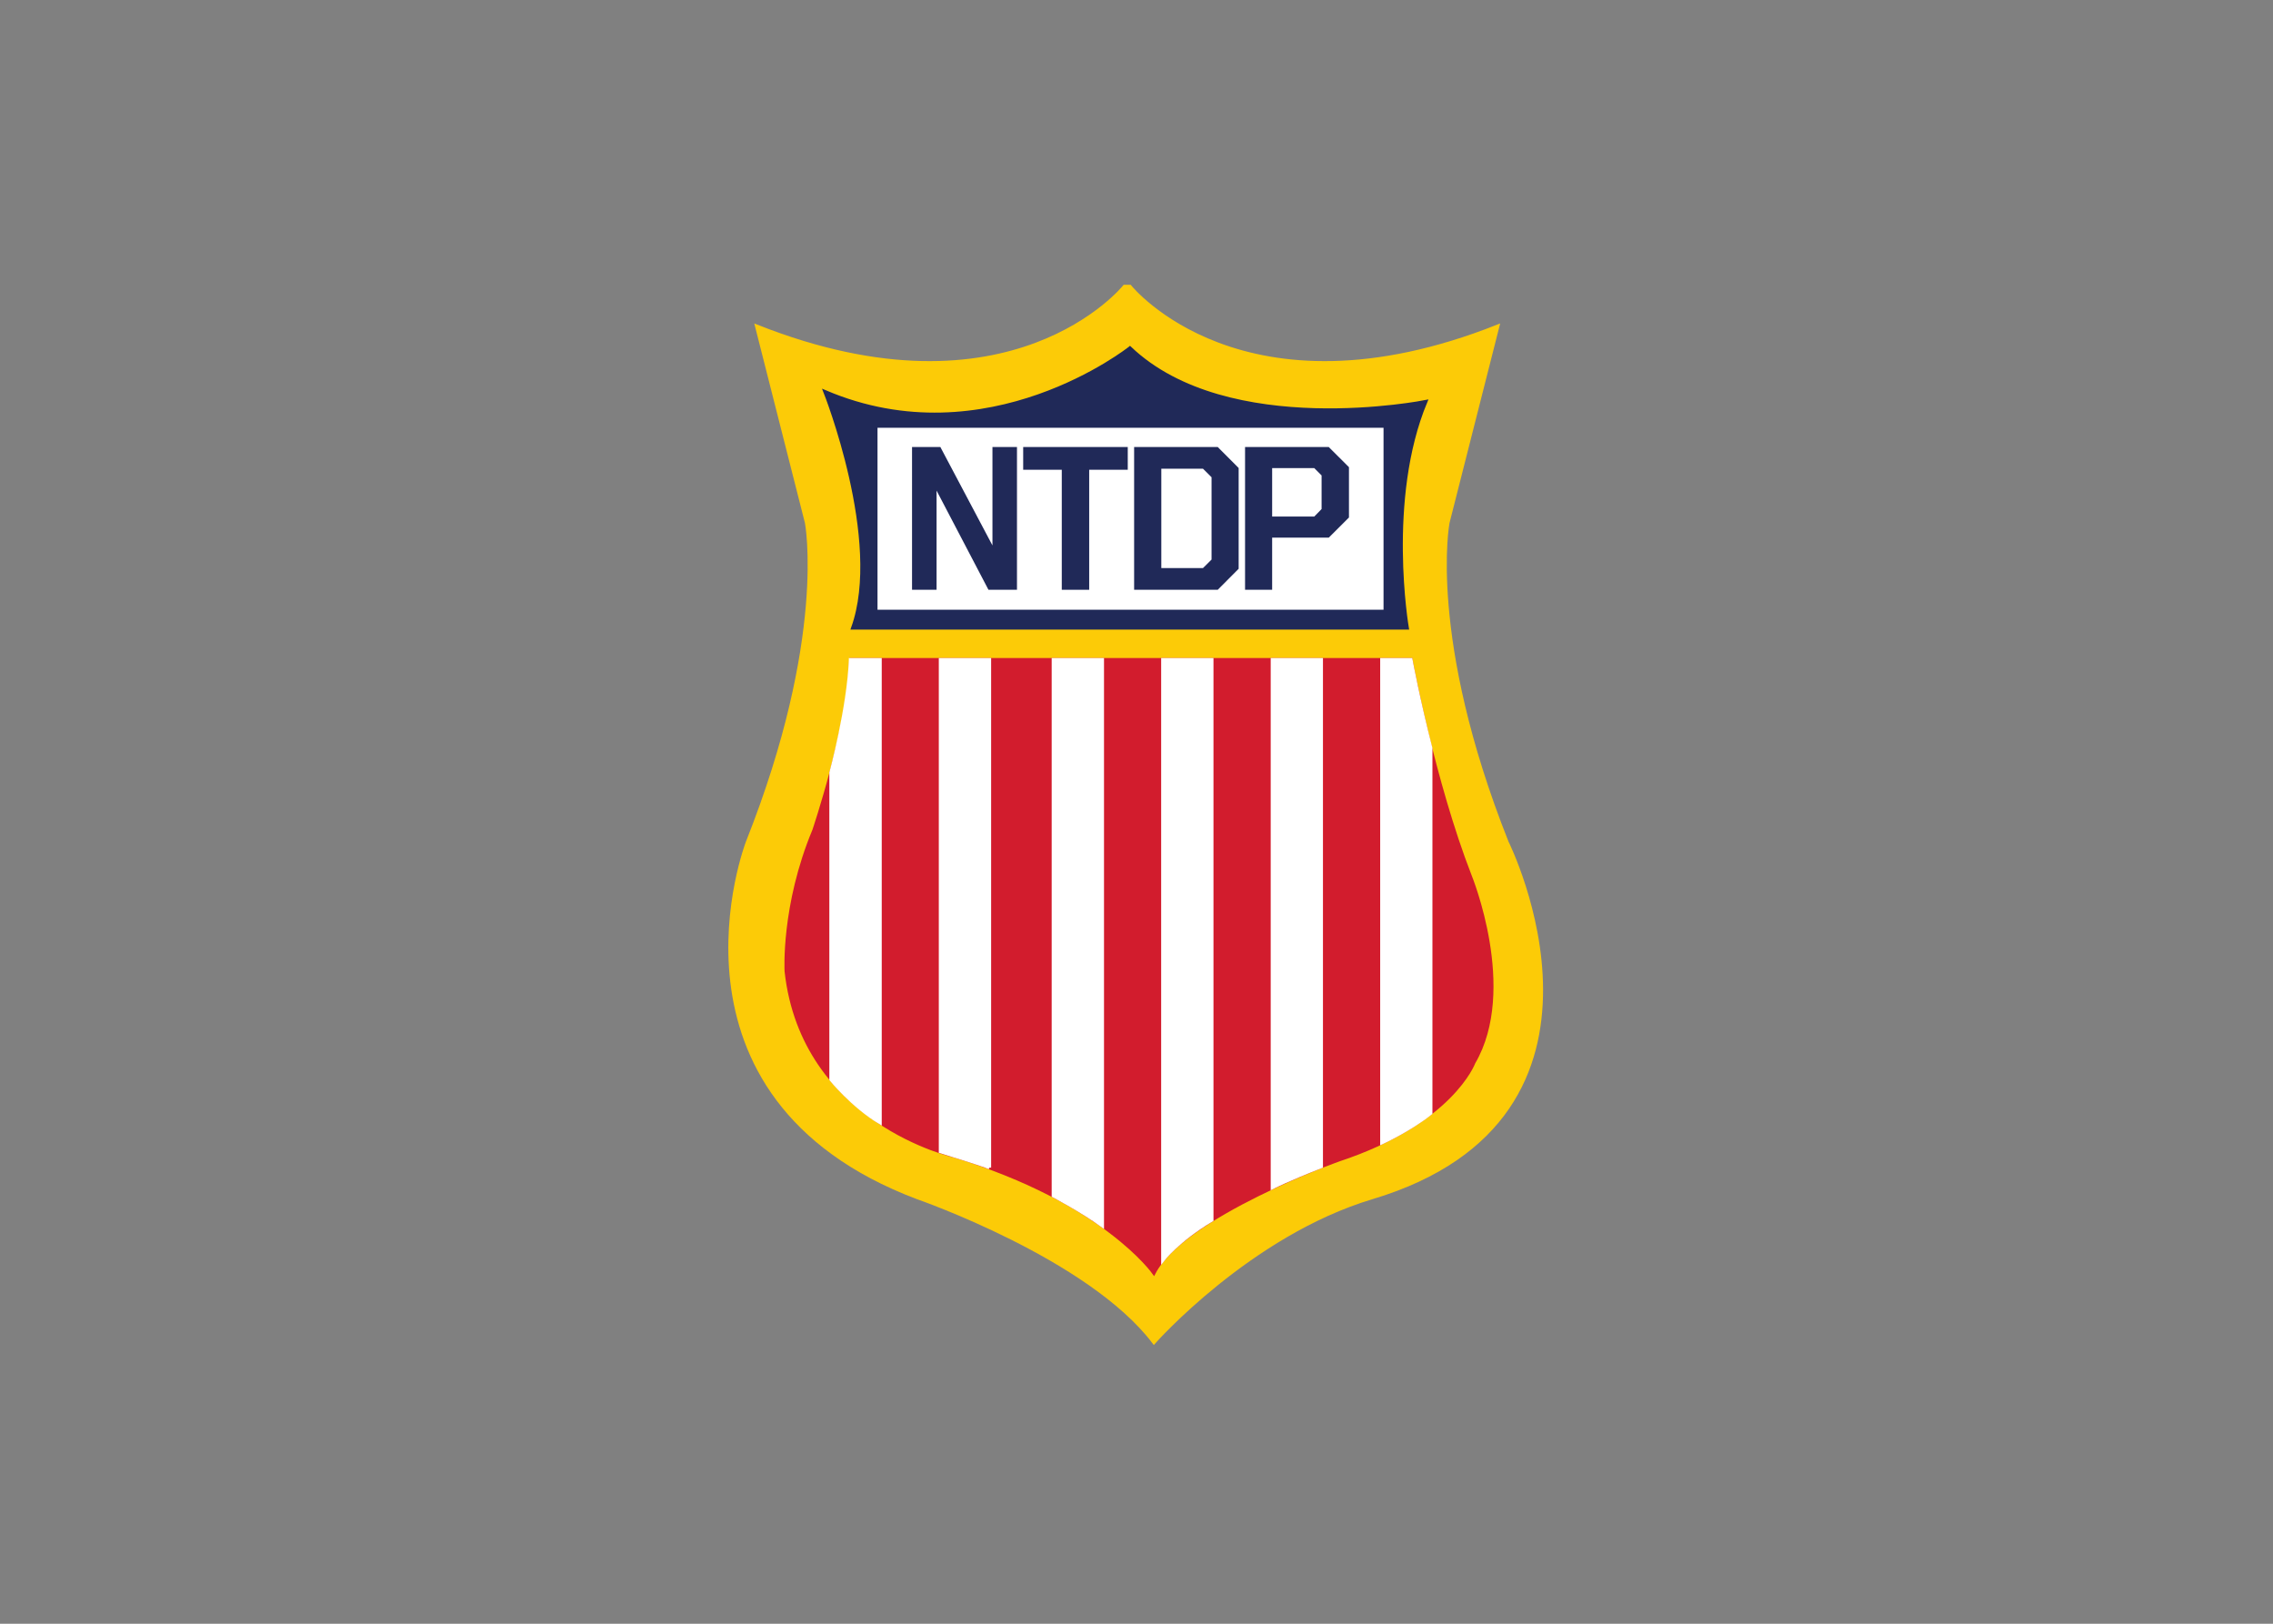 <svg clip-rule="evenodd" fill-rule="evenodd" viewBox="0 0 560 400" xmlns="http://www.w3.org/2000/svg" xmlns:xlink="http://www.w3.org/1999/xlink"><rect x="0" y="0" width="560" height="400" fill="#808080" stroke="none"/><clipPath id="a"><path clip-rule="evenodd" d="m374.62 1396.9h220.348v286.704h-220.348z"/></clipPath><g transform="matrix(.911 0 0 -.911 -161.848 1603.922)"><g clip-path="url(#a)"><path d="m0 2.349s30.485-38.114 99.474-10.74l-13.491-53.137s-5.993-31.136 15.983-86.41c0 0 36.992-74.065-36.497-96.084-33.143-9.922-58.987-39.162-58.987-39.162-17.458 23.079-63.957 39.162-63.957 39.162-72.46 27.386-45.959 96.084-45.959 96.084 21.975 55.274 15.983 86.41 15.983 86.41l-13.492 53.137c68.946-27.374 99.456 10.74 99.456 10.74z" fill="#fccb07" fill-rule="nonzero" transform="translate(483.239 1680.8)"/><path d="m0 2.349s30.485-38.114 99.474-10.74l-13.491-53.137s-5.993-31.136 15.983-86.41c0 0 36.992-74.065-36.497-96.084-33.143-9.922-58.987-39.162-58.987-39.162-17.458 23.079-63.957 39.162-63.957 39.162-72.46 27.386-45.959 96.084-45.959 96.084 21.975 55.274 15.983 86.41 15.983 86.41l-13.492 53.137c68.946-27.374 99.456 10.74 99.456 10.74z" fill="none" stroke="#fccb07" stroke-width=".9" transform="translate(483.239 1680.8)"/></g><g><path d="m0 2.349h149.934s-5.987 34.885 5.013 61.187c0 0-53.489-10.734-79.99 14.501 0 0-38.461-30.602-82.462-11.824 0 0 16.014-40.252 7.505-63.864" fill="#202958" fill-rule="nonzero" transform="translate(408.282 1588.47)"/><path d="m0 2.349h149.934s-5.987 34.885 5.013 61.187c0 0-53.489-10.734-79.99 14.501 0 0-38.461-30.602-82.462-11.824 0 0 16.014-40.252 7.505-63.864z" fill="none" stroke="#202958" stroke-width=".9" transform="translate(408.282 1588.47)"/><path d="m415.424 1596.19h135.946v48.302h-135.946z" fill="#fff" fill-rule="nonzero" stroke="#fff" stroke-width=".9"/><path d="m0 2.349h151.446s5.993-32.735 16.014-58.491c0 0 12.549-30.665.979-50.459 0 0-5.931-16.188-36.478-26.296 0 0-41.975-15.022-50.013-30.597 0 0-13.454 19.324-53.961 31.657 0 0-40.971 9.116-45.47 49.932 0 0-1.004 17.706 7.505 38.102 0 0 9.488 27.913 9.978 46.152" fill="#d21c2d" fill-rule="nonzero" transform="translate(407.772 1579.88)"/><path d="m0 2.349h151.446s5.993-32.735 16.014-58.491c0 0 12.549-30.665.979-50.459 0 0-5.931-16.188-36.478-26.296 0 0-41.975-15.022-50.013-30.597 0 0-13.454 19.324-53.961 31.657 0 0-40.971 9.116-45.47 49.932 0 0-1.004 17.706 7.505 38.102 0 0 9.488 27.913 9.978 46.152z" fill="none" stroke="#d21c2d" stroke-width=".9" transform="translate(407.772 1579.88)"/><path d="m0 2.349v137.365h-13.25v-133.027s11.186-3.384 13.25-4.338" fill="#fff" fill-rule="nonzero" transform="translate(445.25 1442.52)"/><path d="m0 2.349v137.365h-13.25v-133.027s11.186-3.384 13.25-4.338z" fill="none" stroke="#fff" stroke-width=".9" transform="translate(445.25 1442.52)"/><path d="m0 2.349h7.995v-125.188c-7.505 4.537-13.269 11.676-13.269 11.676v82.983s4.76 17.458 5.274 30.529" fill="#fff" fill-rule="nonzero" transform="translate(407.671 1579.88)"/><path d="m0 2.349h7.995v-125.188c-7.505 4.537-13.269 11.676-13.269 11.676v82.983s4.76 17.458 5.274 30.529z" fill="none" stroke="#fff" stroke-width=".9" transform="translate(407.671 1579.88)"/><path d="m0 2.349v151.514h-13.25v-162.316s3.973 5.224 13.25 10.802" fill="#fff" fill-rule="nonzero" transform="translate(505.383 1428.37)"/><path d="m0 2.349v151.514h-13.25v-162.316s3.973 5.224 13.25 10.802z" fill="none" stroke="#fff" stroke-width=".9" transform="translate(505.383 1428.37)"/><path d="m0 2.349v153.05h-13.25v-144.963s7.852-4.121 13.25-8.087" fill="#fff" fill-rule="nonzero" transform="translate(475.776 1426.83)"/><path d="m0 2.349v153.05h-13.25v-144.963s7.852-4.121 13.25-8.087z" fill="none" stroke="#fff" stroke-width=".9" transform="translate(475.776 1426.83)"/><path d="m0 2.349v-98.675c-5.646-4.53-13.231-8.001-13.231-8.001v130.622h7.852s2.063-11.062 5.379-23.946" fill="#fff" fill-rule="nonzero" transform="translate(564.596 1555.94)"/><path d="m0 2.349v-98.675c-5.646-4.53-13.231-8.001-13.231-8.001v130.622h7.852s2.063-11.062 5.379-23.946z" fill="none" stroke="#fff" stroke-width=".9" transform="translate(564.596 1555.94)"/><path d="m0 2.349v137.055h-13.231v-142.745s4.195 2.163 13.231 5.69" fill="#fff" fill-rule="nonzero" transform="translate(534.99 1442.83)"/><path d="m0 2.349v137.055h-13.231v-142.745s4.195 2.163 13.231 5.69z" fill="none" stroke="#fff" stroke-width=".9" transform="translate(534.99 1442.83)"/><path d="m0 2.349h6.935l14.812-27.975v27.975h5.732v-37.705h-6.99l-14.756 28.198v-28.198h-5.733z" fill="#202958" fill-rule="nonzero" transform="translate(424.762 1636.94)"/><path d="m0 2.349h6.935l14.812-27.975v27.975h5.732v-37.705h-6.99l-14.756 28.198v-28.198h-5.733z" fill="none" stroke="#202958" stroke-miterlimit="10" stroke-width=".9" transform="translate(424.762 1636.94)"/><path d="m0 2.349h-10.436v5.249h27.38v-5.249h-10.431v-32.456h-6.513z" fill="#202958" fill-rule="nonzero" transform="translate(465.256 1631.69)"/><path d="m0 2.349h-10.436v5.249h27.38v-5.249h-10.431v-32.456h-6.513z" fill="none" stroke="#202958" stroke-miterlimit="10" stroke-width=".9" transform="translate(465.256 1631.69)"/><path d="m0 2.349 2.578 2.559v22.633l-2.578 2.566h-11.911v-27.758zm-18.363 32.728h21.976l5.392-5.41v-26.878l-5.392-5.417h-21.976z" fill="#202958" fill-rule="nonzero" transform="translate(503.186 1604.21)"/><path d="m0 2.349 2.578 2.559v22.633l-2.578 2.566h-11.911v-27.758zm-18.363 32.728h21.976l5.392-5.41v-26.878l-5.392-5.417h-21.976z" fill="none" stroke="#202958" stroke-miterlimit="10" stroke-width=".9" transform="translate(503.186 1604.21)"/><g transform="translate(533.284 1618.14)"><path d="m0 2.349 2.237 2.293v9.457l-2.237 2.243h-12.035v-13.993zm-18.462 18.796h22.001l5.199-5.187v-13.231l-5.199-5.188h-15.574v-14.099h-6.427z" fill="#202958" fill-rule="nonzero"/><path d="m0 2.349 2.237 2.293v9.457l-2.237 2.243h-12.035v-13.993zm-18.462 18.796h22.001l5.199-5.187v-13.231l-5.199-5.188h-15.574v-14.099h-6.427z" fill="none" stroke="#202958" stroke-miterlimit="10" stroke-width=".9"/></g></g></g></svg>